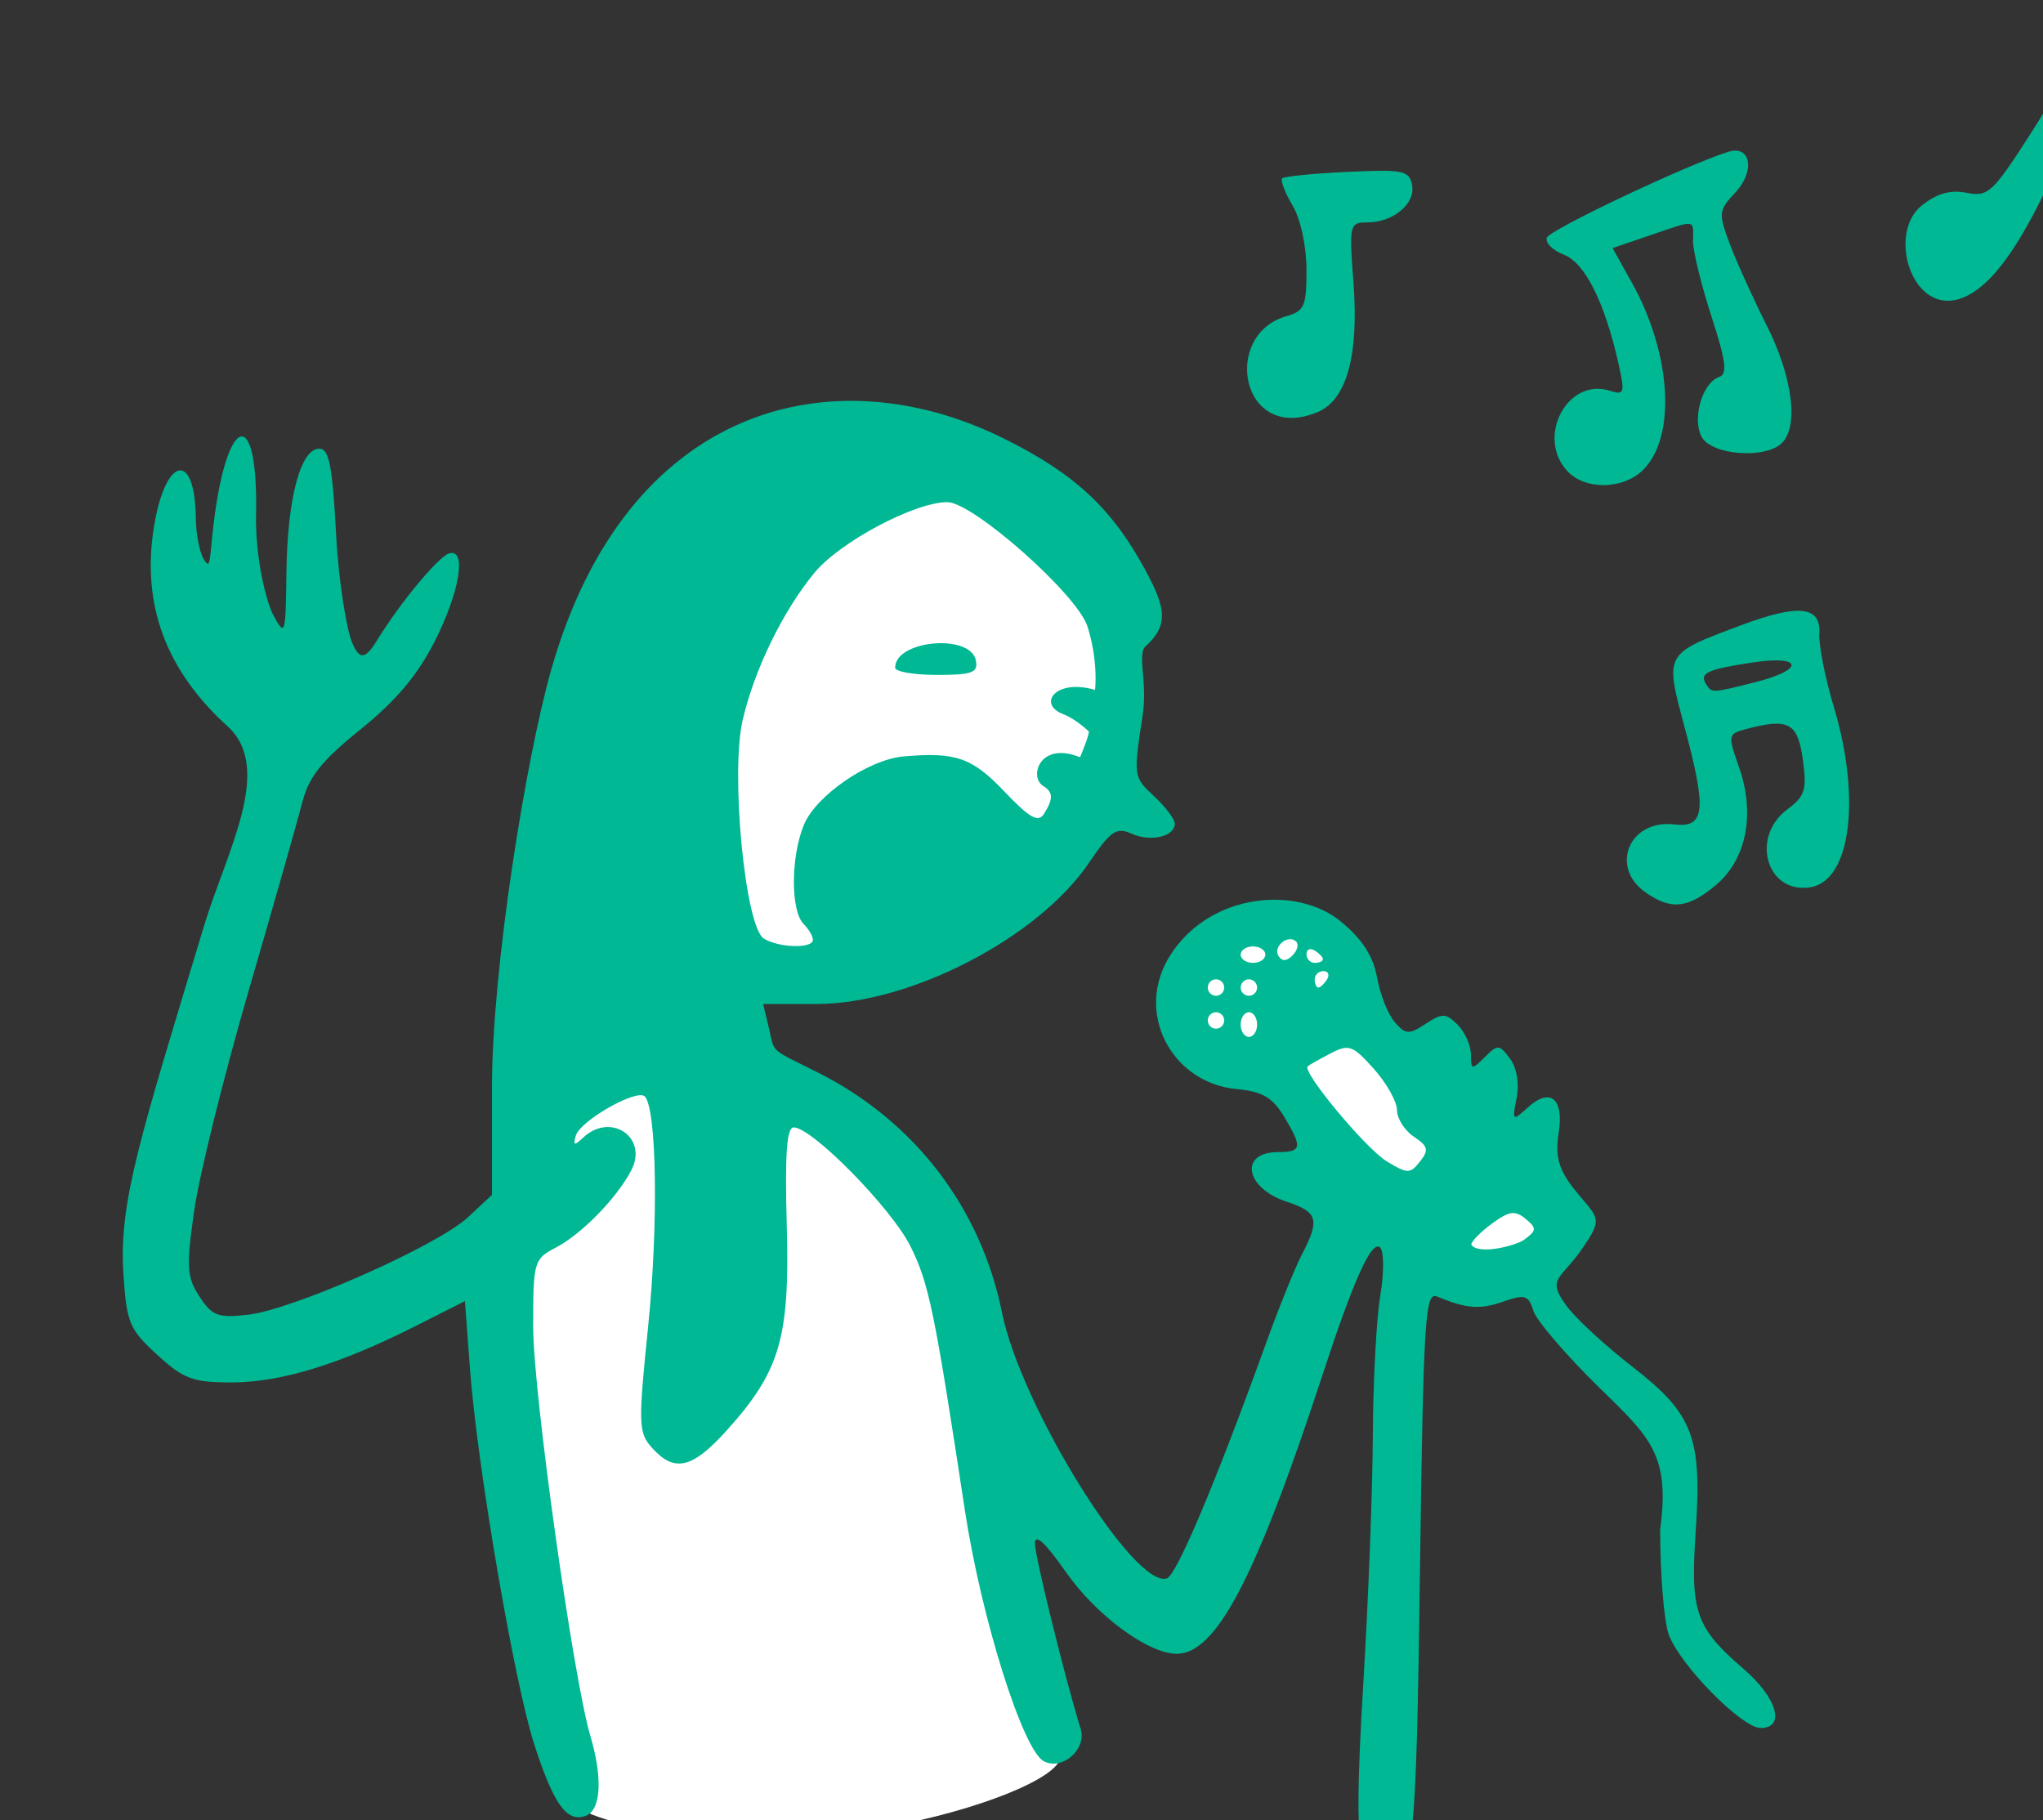 <?xml version="1.0" ?><svg height="203.346mm" viewBox="0 0 228.267 203.346" width="228.267mm" xmlns="http://www.w3.org/2000/svg">
    <rect x="0" y="0" width="228.267" height="203.346" fill="#333333" stroke="none"/>
    <path d="m 36581.699,16863.383 c -26.204,-0.177 -55.926,15.731 -84.711,51.902 -43.863,55.118 -24.578,158.144 29.741,166.088 79.441,3.666 86.231,-24.32 118.279,-67.828 32.048,-43.508 6.791,-113.048 -25.664,-137.246 -11.157,-8.318 -23.919,-12.824 -37.645,-12.916 z m 143.748,192.734 c -5.724,-0.103 -11.623,1.056 -17.293,3.867 -22.678,11.243 -29.195,17.845 -26.615,38.743 2.58,20.899 36.121,17.964 36.121,17.964 l 72.244,84.94 c 0,0 24.407,14.154 41.655,0.346 17.248,-13.807 -1.866,-38.6 -26.174,-57.299 -24.308,-18.698 -39.788,-47.051 -43.998,-63.916 -3.158,-12.649 -18.766,-24.335 -35.94,-24.645 z m -253.59,66.285 c -47.995,0.897 -64.631,36.988 -71.285,74.95 -7.605,43.386 -1.493,158.023 35.58,236.605 79.305,30.065 204.239,-10.266 197.721,-25.176 -6.518,-14.91 -31.369,-156.311 -43.32,-188.697 -11.95,-32.387 -30.555,-84.571 -96.145,-95.814 -8.199,-1.406 -15.694,-1.996 -22.551,-1.868 z" fill="#FFFFFF" paint-order="markers stroke fill" transform="translate(213.001,-31.08) matrix(0.265,0,0,0.265,-8924.509,-3740.221) translate(-3313.529,-2437.82)"/>
    <path d="m 33448.333,15012.748 c -2.629,-6.777 -2.603,-27.612 0.103,-71.974 2.093,-34.339 3.893,-81.165 3.999,-104.057 0.103,-22.892 1.512,-49.427 3.122,-58.966 1.61,-9.537 1.623,-18.717 0,-20.4 -3.453,-3.645 -11.087,13.149 -24.25,53.352 -28.143,85.938 -44.94,118.037 -61.694,117.874 -12.029,-0.131 -33.862,-16.259 -46.547,-34.418 -8.707,-12.461 -13.088,-16.505 -13.082,-12.075 0,5.468 12.44,55.912 19.289,78.269 2.615,8.53 -7.887,17.624 -15.587,13.501 -8.872,-4.745 -26.363,-60.423 -33.276,-105.92 -12.741,-83.864 -15.174,-95.654 -22.947,-111.215 -8.02,-16.057 -41.45,-50.068 -49.223,-50.078 -2.934,0 -3.739,11.441 -2.906,41.347 1.321,47.414 -2.825,61.516 -25.442,86.551 -14.389,15.926 -21.876,17.691 -31.23,7.356 -5.916,-6.538 -6.025,-9.686 -1.764,-51.462 4.347,-42.629 3.619,-91.784 -1.434,-96.835 -3.353,-3.354 -27.197,10.198 -29.063,16.516 -1.235,4.199 -0.648,4.367 3.063,0.866 11.555,-10.903 27.507,-0.208 20.368,13.652 -6.017,11.684 -20.934,26.977 -31.901,32.706 -9.232,4.823 -9.536,5.897 -9.51,33.508 0,27.661 16.856,147.933 24.125,172.448 5.226,17.622 4.472,31.122 -1.878,33.56 -7.984,3.063 -13.597,-4.681 -21.793,-30.068 -8.478,-26.261 -24.073,-117.392 -27.124,-158.484 l -2.11,-28.413 -21.16,10.685 c -31.709,16.003 -56.576,23.597 -77.288,23.597 -16.272,0 -20.177,-1.457 -31.35,-11.699 -11.769,-10.785 -12.877,-13.47 -14.215,-34.49 -1.914,-30.064 7.331,-57.942 34.014,-146.307 9.274,-30.711 29.365,-65.931 10.289,-83.778 -26.29,-23.751 -36.633,-51.389 -31.467,-84.081 4.766,-30.134 17.459,-32.892 17.714,-3.844 0.103,6.675 1.617,14.48 3.467,17.341 2.463,3.813 2.345,1.23 3.415,-9.467 5.178,-51.738 19.486,-57.804 18.517,-9.571 -0.373,18.598 4.423,37.146 7.324,42.49 4.935,9.099 5.166,8.332 5.486,-18.25 0.374,-30.982 5.965,-52.028 13.819,-52.028 4.173,0 5.585,7.219 7.136,36.421 1.071,20.209 4.537,39.975 6.592,44.972 2.976,7.237 5.32,7.979 10.207,0.09 11.327,-18.282 26.547,-35.91 30.695,-37.277 7.697,-2.536 4.778,15.812 -5.872,36.907 -7.214,14.292 -16.378,25.193 -31.272,37.188 -16.443,13.245 -21.848,20.017 -24.623,30.844 -1.955,7.633 -12.156,43.444 -22.667,79.583 -10.513,36.139 -20.828,77.814 -22.919,92.608 -3.369,23.822 -3.112,27.958 2.263,36.16 5.335,8.142 7.805,9.064 20.46,7.636 18.995,-2.142 79.955,-29.165 92.744,-41.111 l 10.096,-9.432 v -45.32 c 0,-50.192 14.296,-138.287 24.848,-175.62 31.789,-112.469 118.926,-133.429 190.477,-98.175 30.316,14.937 46.066,29.61 60.303,55.99 8.564,15.871 9.71,23 -0.08,31.904 -3.638,3.308 0.982,14.963 -1.213,29.165 -3.944,25.502 -3.887,25.923 4.781,33.959 4.829,4.477 8.777,9.685 8.777,11.577 0,5.491 -10.135,7.867 -18.202,4.268 -6.435,-2.872 -8.805,-1.25 -18.017,12.331 -21.418,31.576 -75.236,59.459 -114.768,59.459 h -22.575 l 2.289,9.539 c 2.774,11.565 -0.155,8.821 20.773,19.342 40.671,20.42 68.704,56.957 77.645,101.19 8.004,39.601 55.832,116.668 69.561,112.091 4.056,-1.352 20.768,-40.99 41.499,-98.434 5.551,-15.382 12.481,-32.552 15.405,-38.155 7.669,-14.712 6.753,-17.859 -6.48,-22.227 -17.591,-5.806 -20.111,-20.913 -3.486,-20.913 9.982,0 10.281,-2.018 2.248,-15.241 -4.763,-7.847 -9.121,-10.325 -19.925,-11.335 -27.185,-2.546 -43.479,-32.374 -27.645,-56.781 16.829,-25.94 53.209,-29.135 71.786,-13.77 9.004,7.447 13.572,14.592 15.18,23.566 1.267,7.074 4.62,15.519 7.45,18.762 4.626,5.299 5.95,5.372 13.043,0.726 7.058,-4.623 8.494,-4.578 13.495,0.424 3.075,3.078 5.592,8.715 5.592,12.531 0,6.501 0.364,6.569 5.836,1.101 5.468,-5.468 6.136,-5.427 10.621,0.619 2.872,3.876 3.996,10.494 2.81,16.555 -1.92,9.813 -1.785,9.927 4.768,3.996 9.493,-8.593 15.302,-3.658 12.926,10.983 -1.472,9.076 -0.103,14.579 5.596,22.268 10.82,13.821 14.161,12.397 3.776,27.123 -8.833,12.525 -14.655,11.766 -5.768,23.665 3.85,5.161 16.201,16.521 27.442,25.25 25.694,19.941 29.456,29.697 26.761,69.374 -2.315,34.102 -0.103,40.6 20.21,58.116 14.162,12.237 17.791,24.878 7.144,24.878 -7.869,0 -33.824,-26.34 -38.676,-39.249 -2.019,-5.372 -3.67,-25.379 -3.67,-44.46 4.247,-31.517 -4.198,-38.802 -25.516,-59.64 -14.034,-13.717 -26.591,-28.333 -27.907,-32.479 -2.126,-6.694 -3.546,-7.133 -12.744,-3.926 -9.886,3.444 -15.407,3.021 -27.88,-2.143 -5.07,-2.1 -5.752,8.808 -7.217,115.604 -1.651,120.787 -2.605,128.726 -15.444,128.726 -2.674,0 -6.53,-4.291 -8.569,-9.539 z m 67.697,-258.591 c 5.529,-4.044 5.617,-4.986 0.825,-8.958 -4.411,-3.666 -6.875,-3.329 -14.078,1.915 -4.8,3.496 -8.778,7.529 -8.838,8.959 3.084,4.547 18.692,0.39 22.091,-1.916 z m -46.3,-43.598 c -3.912,-2.617 -7.112,-7.664 -7.112,-11.218 0,-3.553 -4.393,-11.375 -9.763,-17.385 -8.892,-9.951 -10.517,-10.533 -18.21,-6.524 -4.647,2.424 -8.991,4.867 -9.653,5.431 -2.597,2.209 24.5,34.776 33.399,40.143 8.738,5.271 9.761,5.271 13.941,0 3.816,-4.813 3.415,-6.421 -2.602,-10.447 z m -66.079,-47.271 c 0,-2.861 -1.56,-5.2 -3.467,-5.2 -1.909,0 -3.468,2.339 -3.468,5.2 0,2.861 1.559,5.203 3.468,5.203 1.907,0 3.467,-2.342 3.467,-5.203 z m -13.873,-1.732 c 0,-1.909 -1.561,-3.468 -3.47,-3.468 -1.907,0 -3.467,1.559 -3.467,3.468 0,1.906 1.56,3.467 3.467,3.467 1.909,0 3.47,-1.561 3.47,-3.467 z m 0,-13.877 c 0,-1.906 -1.561,-3.467 -3.47,-3.467 -1.907,0 -3.467,1.561 -3.467,3.467 0,1.91 1.56,3.471 3.467,3.471 1.909,0 3.47,-1.561 3.47,-3.471 z m 13.873,0 c 0,-1.906 -1.56,-3.467 -3.467,-3.467 -1.909,0 -3.468,1.561 -3.468,3.467 0,1.91 1.559,3.471 3.468,3.471 1.907,0 3.467,-1.561 3.467,-3.471 z m 29.482,-3.467 c 1.179,-1.907 0.492,-3.468 -1.527,-3.468 -2.021,0 -3.672,1.561 -3.672,3.468 0,1.907 0.687,3.467 1.527,3.467 0.845,0 2.494,-1.56 3.672,-3.467 z m -26.014,-10.406 c 0,-1.906 -2.338,-3.467 -5.203,-3.467 -2.861,0 -5.2,1.561 -5.2,3.467 0,1.909 2.339,3.468 5.2,3.468 2.865,0 5.203,-1.559 5.203,-3.468 z m 13.008,-5.492 c -3.304,-3.306 -9.933,2.048 -7.469,6.034 1.465,2.37 3.405,2.309 5.895,-0.182 2.042,-2.043 2.752,-4.675 1.574,-5.852 z m 11.275,7.43 c 0,-0.845 -1.561,-2.491 -3.468,-3.673 -1.91,-1.178 -3.471,-0.492 -3.471,1.529 0,2.023 1.561,3.674 3.471,3.674 1.907,0 3.468,-0.687 3.468,-1.53 z m -215.053,-8.18 c 0,-1.528 -1.759,-4.532 -3.907,-6.682 -5.525,-5.527 -5.455,-28.358 0.13,-41.838 5.104,-12.318 27.195,-27.489 41.929,-28.793 22.022,-1.951 28.949,0.443 42.508,14.696 10.712,11.261 14.349,13.333 16.75,9.536 4.011,-6.334 3.942,-9.164 -0.294,-11.782 -6.167,-3.813 -1.461,-19.048 15.515,-12.108 0,0 3.536,-8.234 3.76,-10.838 0,0 -5.451,-5.275 -10.756,-7.291 -11.317,-4.3 -3.15,-15.196 13.322,-10.252 0,0 1.537,-11.851 -3.196,-26.796 -4.243,-13.403 -48.223,-52.38 -59.096,-52.38 -13.757,0 -45.291,16.777 -56.035,29.812 -13.28,16.112 -25.304,40.783 -30.232,62.031 -5.213,22.471 1.028,87.156 8.887,92.125 6.273,3.967 20.713,4.357 20.713,0.562 z m 34.685,-114.731 c 0,-11.68 31.87,-14.514 34.045,-3.028 0.976,5.135 -1.562,6.071 -16.446,6.071 -9.68,0 -17.599,-1.371 -17.599,-3.043 z m 316.416,94.761 c -15.34,-10.744 -6.87,-30.908 12.053,-28.691 12.996,1.525 13.805,-5.832 4.467,-40.673 -8.502,-31.732 -8.848,-31.102 23.83,-43.329 24.244,-9.071 33.642,-8.033 32.906,3.632 -0.304,4.77 2.432,18.589 6.072,30.714 11.709,39.014 7.089,73.74 -10.138,76.209 -18.246,2.617 -25.062,-21.251 -9.404,-32.928 7.451,-5.554 8.27,-8.221 6.48,-21.098 -2.154,-15.513 -6.022,-17.524 -24.276,-12.628 -7.227,1.939 -7.331,2.587 -2.619,15.942 6.919,19.615 3.181,38.86 -9.647,49.654 -11.837,9.96 -18.972,10.73 -29.724,3.196 z m 46.253,-88.661 c 20.942,-5.273 20.146,-11.491 -1.066,-8.317 -18.967,2.84 -22.573,4.472 -19.794,8.968 2.486,4.026 2.25,4.034 20.86,-0.648 z m -79.436,-89.177 c -13.01,-14.373 0.333,-39.323 18.027,-33.706 6.267,1.987 6.535,1.116 3.635,-11.792 -5.74,-25.552 -14.14,-42.214 -22.968,-45.57 -4.657,-1.771 -7.883,-4.977 -7.167,-7.123 1.113,-3.342 58.44,-30.507 76.442,-36.219 9.602,-3.05 11.535,8.105 2.985,17.208 -7.009,7.461 -7.141,8.678 -2.331,21.501 2.803,7.478 9.814,22.96 15.582,34.406 10.912,21.66 13.629,42.45 6.48,49.602 -6.919,6.917 -29.723,5.203 -33.871,-2.55 -4.141,-7.734 0.315,-22.916 7.417,-25.286 3.523,-1.173 2.796,-6.799 -3.293,-25.51 -4.298,-13.202 -7.792,-27.518 -7.765,-31.807 0.103,-9.281 1.565,-9.084 -18.051,-2.399 l -15.867,5.407 8.112,14.539 c 16.682,29.888 18.836,64.913 4.851,78.898 -8.496,8.497 -24.711,8.697 -32.218,0.404 z m -118.37,-65.098 c 7.602,-2.218 8.572,-3.944 8.572,-19.451 0,-10.043 -2.469,-21.478 -5.887,-27.265 -3.239,-5.482 -5.19,-10.629 -4.338,-11.441 0.856,-0.807 13.218,-2.029 27.471,-2.709 23.384,-1.113 26.054,-0.58 27.261,5.474 1.574,7.896 -7.898,15.838 -18.889,15.838 -7.481,0 -7.677,0.855 -5.816,25.444 2.348,31.061 -3.027,49.517 -15.167,54.549 -32.135,13.319 -40.712,-32.413 -13.207,-40.439 z m 267.79,-46.511 c 6.567,-5.373 12.36,-6.883 19.167,-5.523 8.954,1.793 10.976,-0.103 26.876,-24.877 9.456,-14.745 17.219,-28.941 17.252,-31.545 0.103,-3.65 2.232,-3.314 9.526,1.467 5.209,3.411 14.183,7.16 19.946,8.333 7.172,1.457 10.817,4.456 11.547,9.506 1.491,10.286 -10.377,13.363 -24.458,6.339 -8.488,-4.235 -11.548,-4.55 -12.63,-1.303 -0.786,2.354 -8.363,18.139 -16.839,35.073 -10.842,21.656 -19.17,32.023 -26.368,37.467 -25.426,19.231 -39.979,-21.878 -24.019,-34.937 z" fill="#00B894" transform="translate(213.001,-31.08) matrix(0.265,0,0,0.265,-8924.509,-3740.221)"/>
</svg>